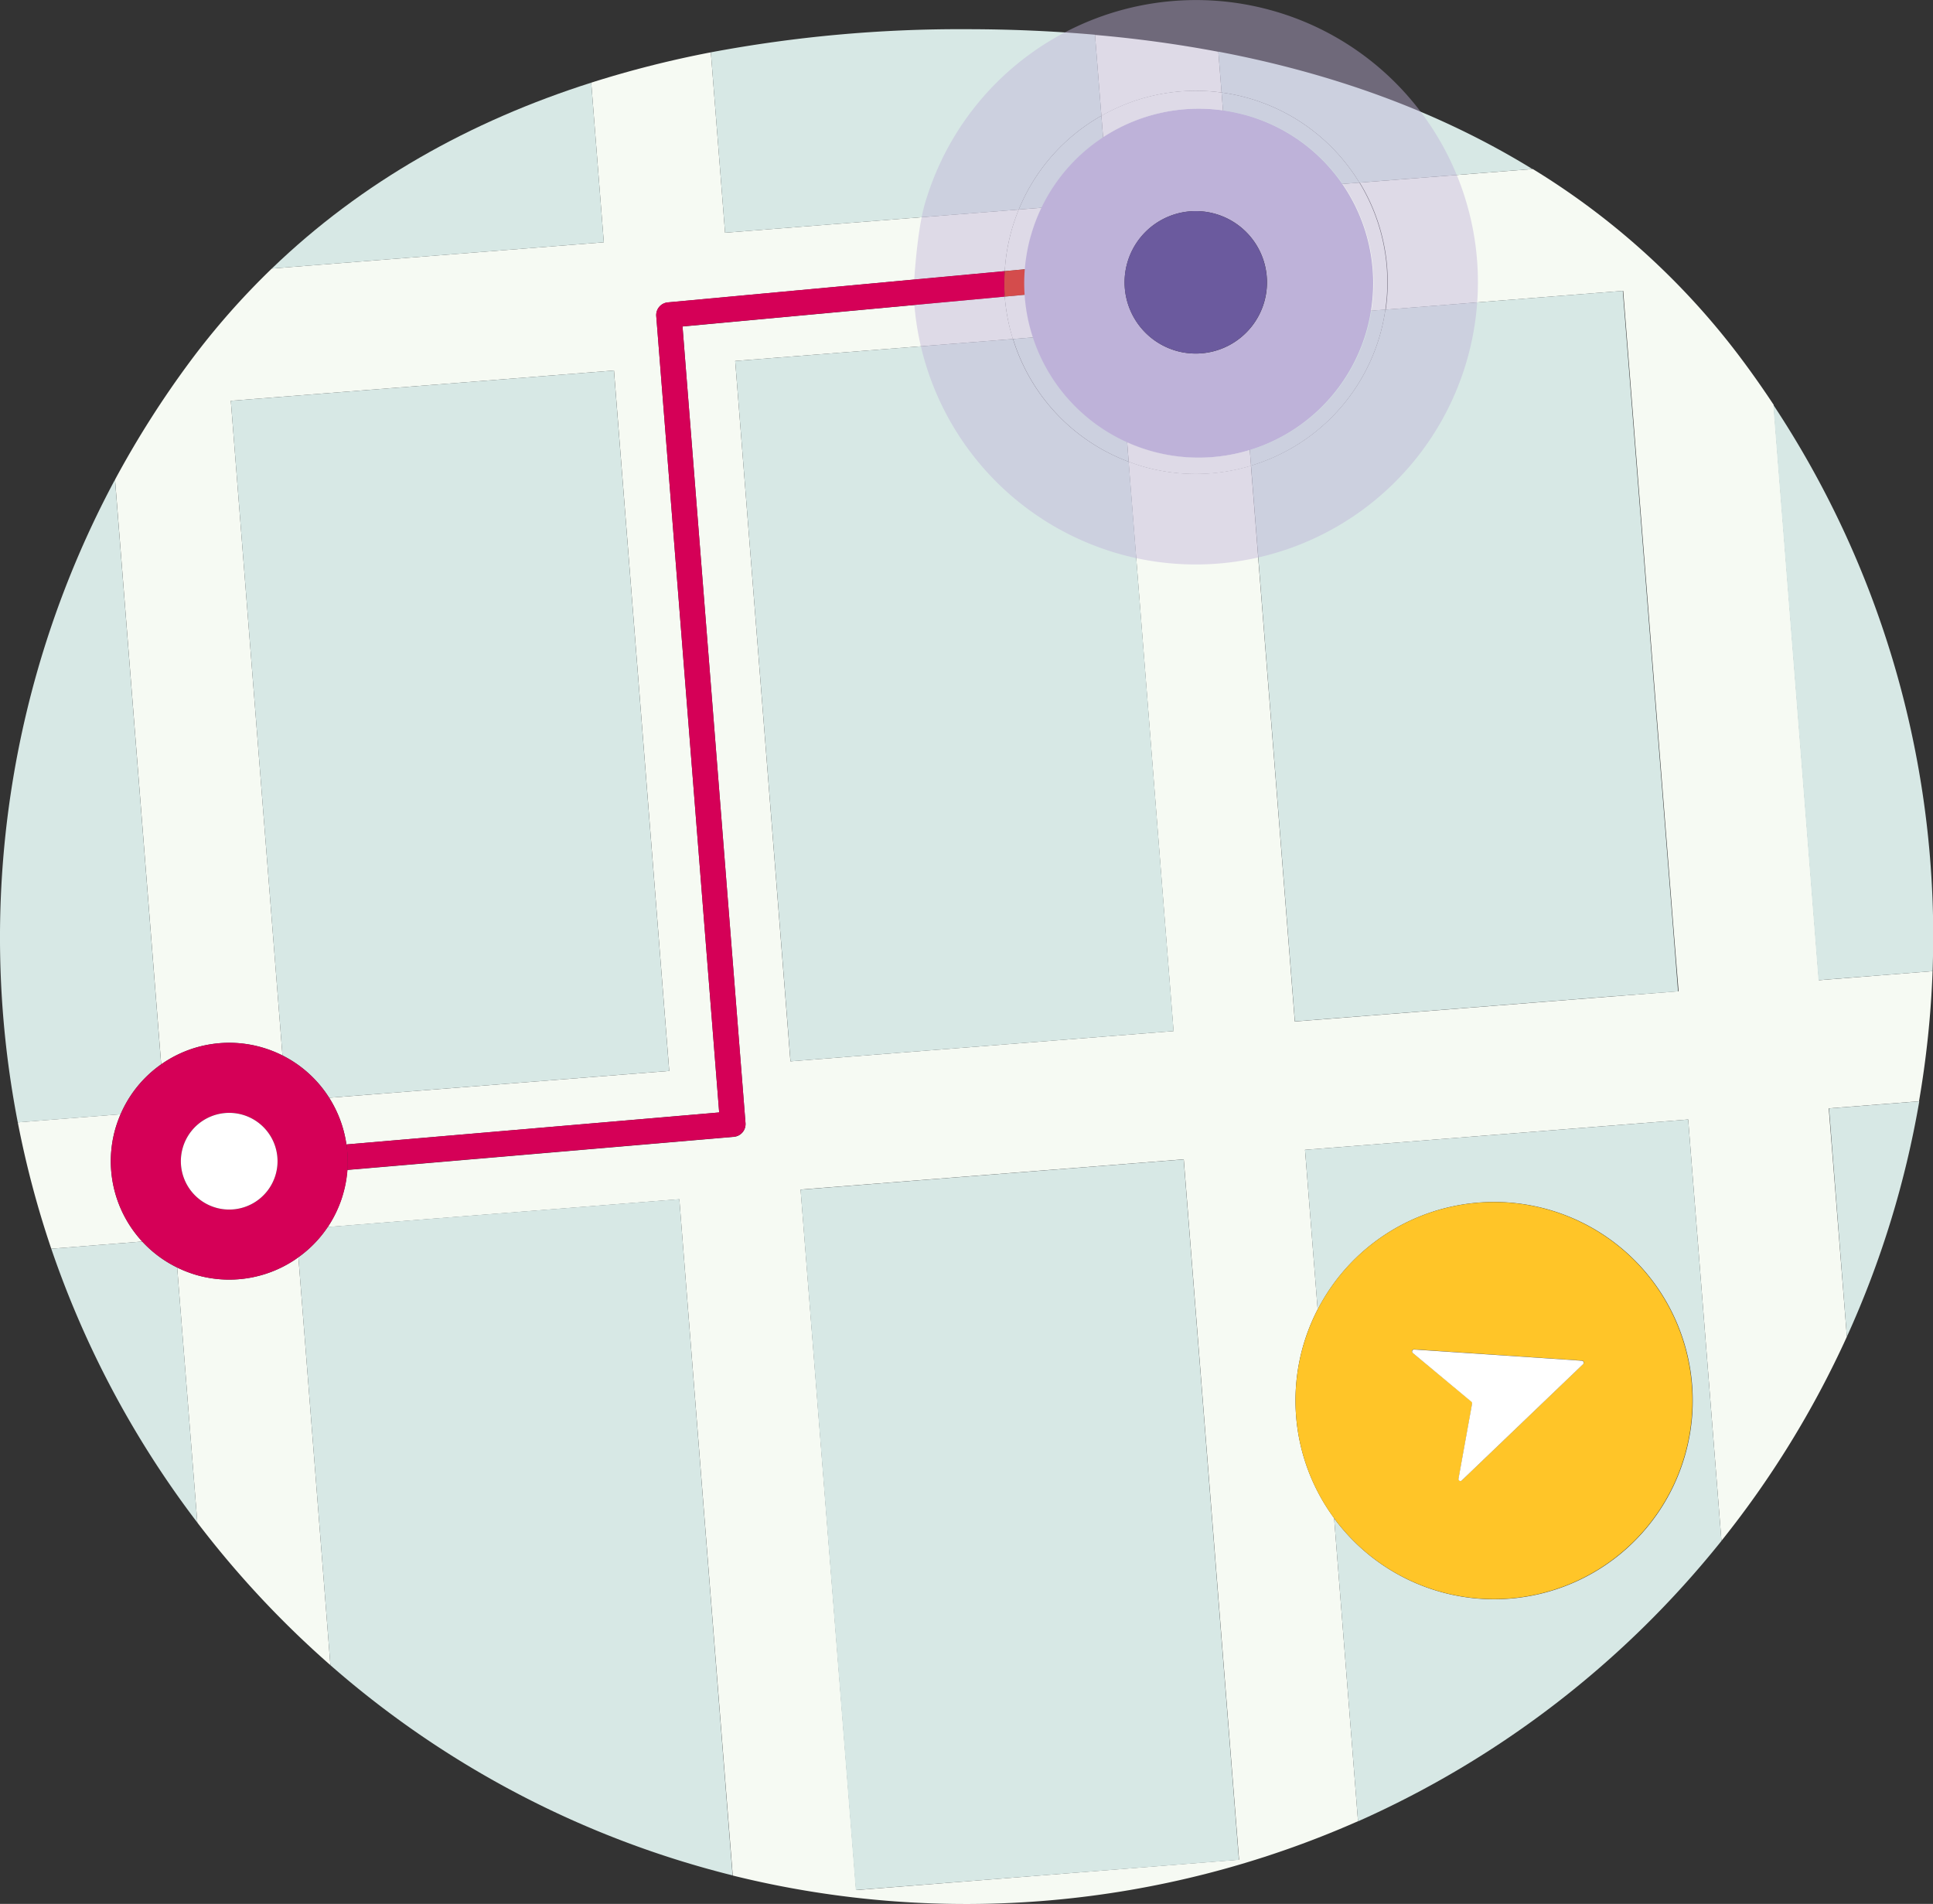 <svg xmlns="http://www.w3.org/2000/svg" viewBox="0 0 427.09 420.58"><rect x="0" y="0" width="427.09" height="420.58" fill="#333333" stroke="none"/><defs><style>.cls-1{fill:none;}.cls-2{fill:#f6faf3;}.cls-3{fill:#d7e8e5;}.cls-4,.cls-8{fill:#beb2d9;}.cls-4{opacity:0.43;}.cls-5{fill:#d50057;}.cls-6{fill:#d44c4c;}.cls-7{fill:#fff;}.cls-9{fill:#6b5a9e;}.cls-10{fill:#ffc528;}</style></defs><g id="Layer_2" data-name="Layer 2"><g id="Layer_1-2" data-name="Layer 1"><path class="cls-1" d="M53.82,267.94a14.69,14.69,0,0,0-12.57-.46L60.06,284.8Z"/><path class="cls-1" d="M61.39,285.15l6.44-17.38a14.71,14.71,0,0,0-12.88,0l6.43,17.38Z"/><path class="cls-2" d="M25.5,249.3a27.56,27.56,0,0,1,1.14-3.16L3.93,247.93a213,213,0,0,0,7.4,27.92l20.1-1.59A26.15,26.15,0,0,1,25.5,249.3Z"/><path class="cls-2" d="M57.86,231.37a26.54,26.54,0,0,1,4.55,1.78L51,88.54l84.66-6.69,12.21,154.72L72.73,242.5a26.24,26.24,0,0,1,3.81,10.31l82.36-7.07L145,69.81a2.82,2.82,0,0,1,2.54-3L222,59.89a42.19,42.19,0,0,1,1.56-9.19,41,41,0,0,1,1.54-4.41L160.2,51.41l-3.14-39.85a231.68,231.68,0,0,0-26.43,6.7l2.78,35.26-73.35,5.8A166.33,166.33,0,0,0,42,79.85a213.92,213.92,0,0,0-16.58,26.09l10.2,129.18A26.07,26.07,0,0,1,57.86,231.37Z"/><path class="cls-2" d="M269.9,20.44l-.71-9q-13.31-2.52-27.25-3.73l1.41,17.9A42.1,42.1,0,0,1,269.9,20.44Z"/><line class="cls-2" x1="342.22" y1="221.22" x2="339.5" y2="221.44"/><path class="cls-2" d="M427,214.53l-25.11,2-10-127.1c-2.15-3.25-4.38-6.45-6.7-9.57a164.91,164.91,0,0,0-46.52-42.52l-38.23,3a42.28,42.28,0,0,1,5.74,28.06l52.46-4.15,9.68,122.6,1.56,19.76,1,12.36L355,220.21l-3.79.3-2.63.21-3.9.31-2.48.19-2.72.22-53.4,4.21-9.69-122.78a42.12,42.12,0,0,1-23.85.17c-1.08-.31-2.14-.68-3.18-1.07l9.93,125.8-84.65,6.68L162.44,79.74l61.37-4.85A42.08,42.08,0,0,1,222,65.52L150.8,72.13l13.92,176a2.82,2.82,0,0,1-2.56,3l-85.42,7.32a25.91,25.91,0,0,1-.95,5.3,23.64,23.64,0,0,1-.9,2.61,26,26,0,0,1-2.48,4.7l5.75-.46,71.94-5.68,11.8,149.39a214.33,214.33,0,0,0,138.15-12l-5.28-66.95a43.81,43.81,0,0,1-3.64-46.11L288.34,254,373,247.3l7.35,93.07a213.7,213.7,0,0,0,27.71-45.09l-4-50.44L424,243.27A215.71,215.71,0,0,0,427,214.53Zm-237.84,203L176.89,262.78l84.66-6.68,12.22,154.71Z"/><path class="cls-2" d="M66.23,281.55l-.3-3.82-.81.57a26.17,26.17,0,0,1-21.68,3.36A26.66,26.66,0,0,1,39.15,280l4.45,56.34A215.24,215.24,0,0,0,73,367.84Z"/><path class="cls-3" d="M31.43,274.26l-20.1,1.59A213.29,213.29,0,0,0,43.6,336.34L39.15,280A25.94,25.94,0,0,1,31.43,274.26Z"/><path class="cls-3" d="M150.1,264.89l-71.94,5.68-5.75.46a26,26,0,0,1-6.48,6.7l.3,3.82L73,367.84a212.88,212.88,0,0,0,88.86,46.44Z"/><rect class="cls-3" x="182.87" y="259.2" width="84.92" height="155.2" transform="translate(-25.81 18.78) rotate(-4.51)"/><path class="cls-3" d="M288.34,254l2.79,35.28a43.88,43.88,0,1,1,3.64,46.11l5.28,66.95a214.28,214.28,0,0,0,80.3-61.95L373,247.3Z"/><path class="cls-3" d="M35.61,235.12,25.41,105.94a214.07,214.07,0,0,0-21.48,142l22.71-1.79A26,26,0,0,1,35.61,235.12Z"/><path class="cls-3" d="M135.65,81.85,51,88.54,62.41,233.15a26,26,0,0,1,10.32,9.35l75.13-5.93Z"/><path class="cls-3" d="M223.81,74.89l-61.37,4.85,12.22,154.71,84.65-6.68L249.38,102A42.24,42.24,0,0,1,223.81,74.89Z"/><path class="cls-3" d="M369.79,206.61l-1.56-19.76-9.68-122.6L306.09,68.4A43.29,43.29,0,0,1,304.9,74a42.26,42.26,0,0,1-28.49,28.85l9.69,122.78,56.12-4.43,2.48-.19,3.9-.31,2.63-.21,3.79-.3L370.76,219Z"/><path class="cls-3" d="M130.63,18.26c-26.74,8.51-50.69,21.9-70.57,41.06l73.35-5.8Z"/><path class="cls-3" d="M225.09,46.29a42.08,42.08,0,0,1,18.26-20.72l-1.41-17.9c-9.29-.81-18.77-1.22-28.39-1.22a297.89,297.89,0,0,0-56.49,5.11l3.14,39.85Z"/><path class="cls-3" d="M269.9,20.44a42.24,42.24,0,0,1,30.45,19.9l38.23-3c-20.66-12.7-44.09-21.13-69.39-25.93Z"/><path class="cls-3" d="M408.06,295.28a212.34,212.34,0,0,0,16-52l-19.94,1.57Z"/><path class="cls-3" d="M427,214.53c.08-2.49.14-5,.14-7.49A212.54,212.54,0,0,0,391.8,89.42l10,127.1Z"/><path class="cls-2" d="M289.83,69.68l16.26-1.28a42.28,42.28,0,0,0-5.74-28.06l-19.56,1.55A26.16,26.16,0,0,1,289.83,69.68Z"/><path class="cls-2" d="M257.47,87.64a26.08,26.08,0,0,1-9.62-5.13L249.38,102c1,.39,2.1.76,3.18,1.07a42.12,42.12,0,0,0,23.85-.17l-1.29-16.39A26.09,26.09,0,0,1,257.47,87.64Z"/><path class="cls-2" d="M238.56,64,222,65.52a42.08,42.08,0,0,0,1.79,9.37L241,73.54A26.27,26.27,0,0,1,238.56,64Z"/><path class="cls-2" d="M243.35,25.57l1.51,19.16-19.77,1.56a41,41,0,0,0-1.54,4.41A42.19,42.19,0,0,0,222,59.89l16.87-1.57a27.42,27.42,0,0,1,.67-3,26.15,26.15,0,0,1,31.69-18.11L269.9,20.44A42.1,42.1,0,0,0,243.35,25.57Z"/><path class="cls-3" d="M241,73.54l-17.16,1.35A42.24,42.24,0,0,0,249.38,102l-1.53-19.46A26.16,26.16,0,0,1,241,73.54Z"/><path class="cls-3" d="M289.82,69.7a26.12,26.12,0,0,1-14.7,16.78l1.29,16.39A42.26,42.26,0,0,0,304.9,74a43.29,43.29,0,0,0,1.19-5.62l-16.26,1.28Z"/><path class="cls-3" d="M243.35,25.57a42.08,42.08,0,0,0-18.26,20.72l19.77-1.56Z"/><path class="cls-3" d="M271.89,37.35a25.86,25.86,0,0,1,8.9,4.54l19.56-1.55a42.24,42.24,0,0,0-30.45-19.9l1.32,16.74Z"/><path class="cls-4" d="M317.44,29.91A62.13,62.13,0,0,0,281.39,2.42,62.94,62.94,0,0,0,272.57.57a62.37,62.37,0,0,0-66,38.1,63.29,63.29,0,0,0-2.27,6.51c-1.29,4.51-2,12.07-2.3,16.56l24.5-2.27c.24-1.49.93-6,1.36-7.54a38.54,38.54,0,0,1,46.7-26.69c.33.09.65.16,1,.26a38.53,38.53,0,0,1,26.44,47.65v0a38.55,38.55,0,0,1-75.54-8.42L202,67a62.45,62.45,0,0,0,40.32,53.72c1.54.57,3.09,1.11,4.69,1.56a62.35,62.35,0,0,0,70.42-92.39Z"/><path class="cls-5" d="M222,59.89l-74.47,6.9a2.82,2.82,0,0,0-2.54,3L158.9,245.74l-82.36,7.07a26.21,26.21,0,0,1,.2,5.61l85.42-7.32a2.82,2.82,0,0,0,2.56-3l-13.92-176L222,65.52A40.66,40.66,0,0,1,222,59.89Z"/><path class="cls-6" d="M238.86,58.32,222,59.89a40.66,40.66,0,0,0,0,5.63L238.56,64A26.42,26.42,0,0,1,238.86,58.32Z"/><path class="cls-6" d="M65.12,278.3l.81-.57Z"/><path class="cls-5" d="M76.54,252.81a26.18,26.18,0,0,0-14.13-19.66,26.54,26.54,0,0,0-4.55-1.78,26.17,26.17,0,0,0-31.22,14.77,27.56,27.56,0,0,0-1.14,3.16A26.13,26.13,0,0,0,39.15,280a26.66,26.66,0,0,0,4.29,1.66,26.17,26.17,0,0,0,21.68-3.36l.81-.57a25.95,25.95,0,0,0,9-11.4,23.64,23.64,0,0,0,.9-2.61,25.91,25.91,0,0,0,.95-5.3A26.21,26.21,0,0,0,76.54,252.81Zm-15.63,6.64a10.68,10.68,0,1,1-7.32-13.2A10.68,10.68,0,0,1,60.91,259.45Z"/><path class="cls-7" d="M53.59,246.25a10.68,10.68,0,1,0,7.32,13.2A10.68,10.68,0,0,0,53.59,246.25Z"/><path class="cls-8" d="M288.63,32.19A38.48,38.48,0,0,0,275.5,25.5c-.33-.1-.65-.17-1-.26a38.54,38.54,0,0,0-46.7,26.69,37.42,37.42,0,0,0-1,4.48,37.92,37.92,0,0,0-.44,8.35,38.55,38.55,0,0,0,75.54,8.42v0A38.55,38.55,0,0,0,288.63,32.19Zm-28.76,45.3A15.73,15.73,0,1,1,279.33,66.7,15.73,15.73,0,0,1,259.87,77.49Z"/><path class="cls-9" d="M259.87,77.49A15.73,15.73,0,1,0,249.08,58,15.74,15.74,0,0,0,259.87,77.49Z"/><path class="cls-10" d="M342.17,267.24a43.85,43.85,0,1,0,30.07,54.24A43.85,43.85,0,0,0,342.17,267.24Zm7.6,34.1L323,327a.43.43,0,0,1-.72-.39l3-16.59a.41.41,0,0,0-.15-.41l-13-10.77a.44.44,0,0,1,.31-.77l37.06,2.48A.44.44,0,0,1,349.77,301.34Z"/><path class="cls-7" d="M325.1,309.65a.41.41,0,0,1,.15.41l-3,16.59a.43.43,0,0,0,.72.39l26.82-25.7a.44.44,0,0,0-.27-.75l-37.06-2.48a.44.44,0,0,0-.31.77Z"/></g></g></svg>
